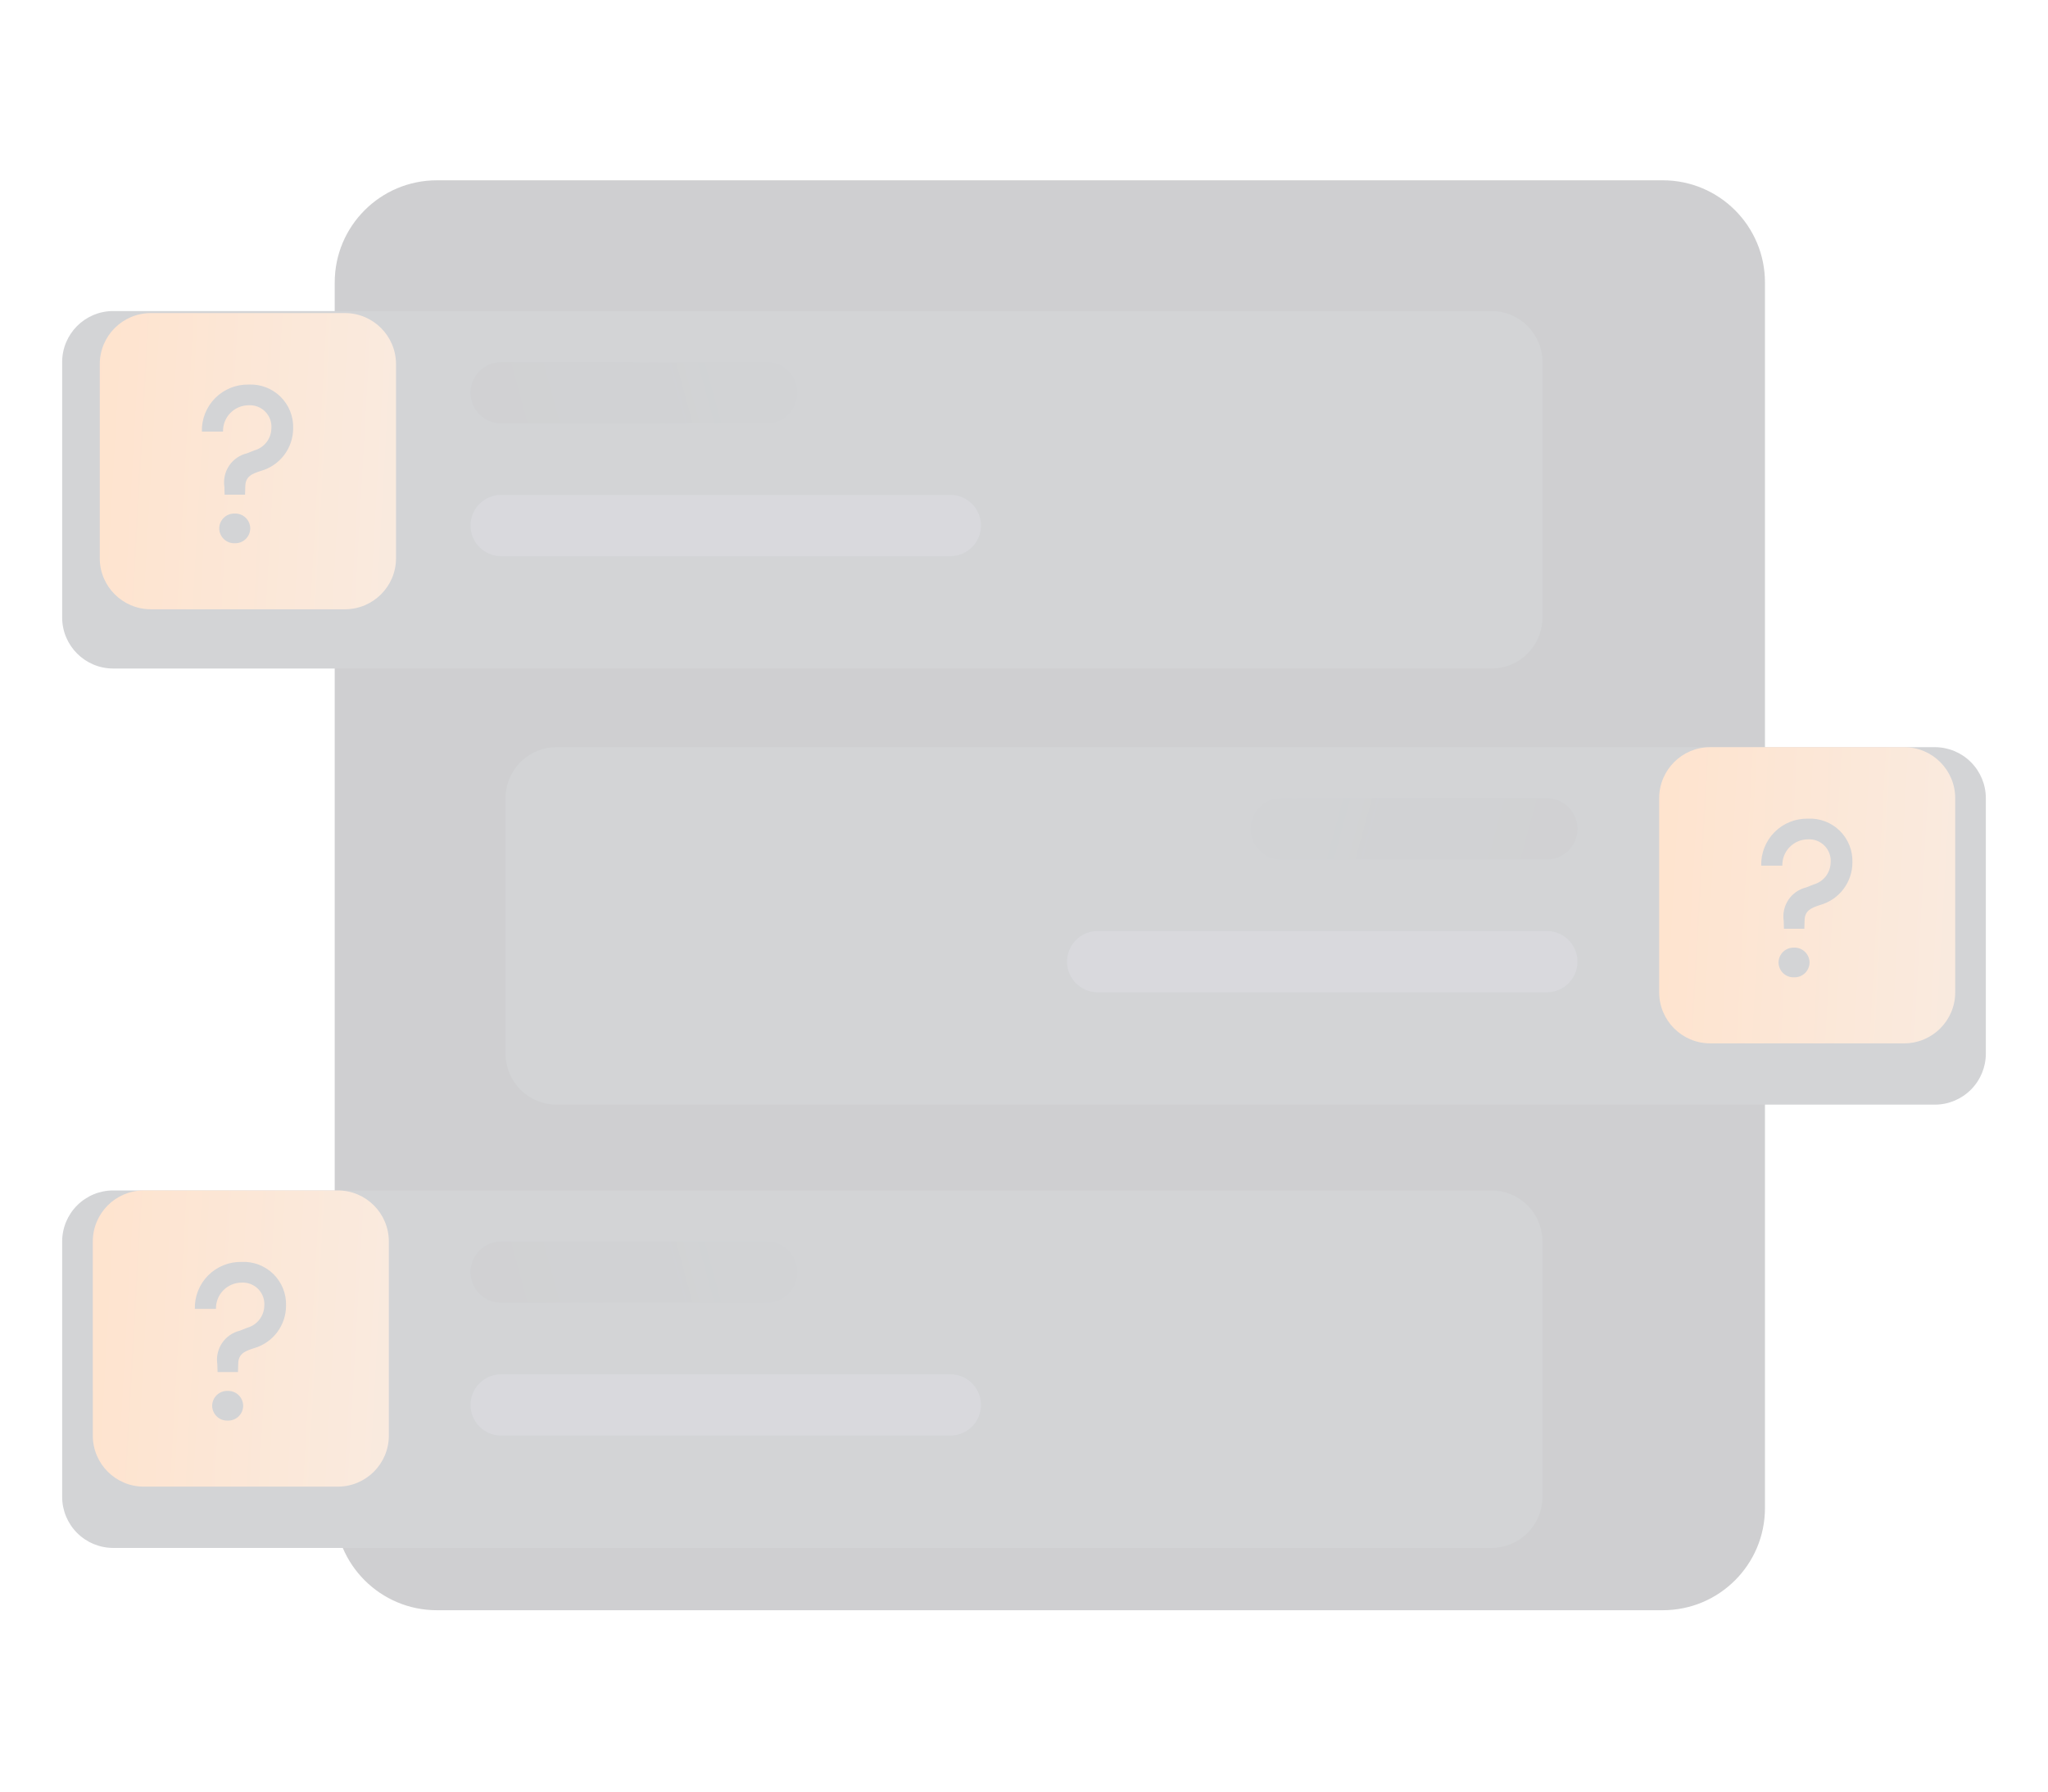 <svg width="1000" height="875" viewBox="0 0 1252 875" fill="none" xmlns="http://www.w3.org/2000/svg">
<g opacity="0.2">
<path d="M1016.52 0H267.079C232.586 0 204.625 27.961 204.625 62.453V811.896C204.625 846.388 232.586 874.349 267.079 874.349H1016.52C1051.01 874.349 1078.97 846.388 1078.97 811.896V62.453C1078.97 27.961 1051.01 0 1016.52 0Z" fill="#0F1117"/>
<g filter="url(#filter0_d_280_2379)">
<path d="M911.746 61.205H69.205C51.971 61.205 38 75.185 38 92.431V248.565C38 265.811 51.971 279.792 69.205 279.792H911.746C928.981 279.792 942.952 265.811 942.952 248.565V92.431C942.952 75.185 928.981 61.205 911.746 61.205Z" fill="#212734"/>
</g>
<path d="M468.633 111.167H306.366C296.025 111.167 287.643 119.556 287.643 129.904C287.643 140.251 296.025 148.64 306.366 148.64H468.633C478.973 148.64 487.356 140.251 487.356 129.904C487.356 119.556 478.973 111.167 468.633 111.167Z" fill="url(#paint0_linear_280_2379)" fill-opacity="0.7"/>
<path d="M580.972 192.357H306.366C296.025 192.357 287.643 200.745 287.643 211.093C287.643 221.441 296.025 229.829 306.366 229.829H580.972C591.312 229.829 599.695 221.441 599.695 211.093C599.695 200.745 591.312 192.357 580.972 192.357Z" fill="#3F4354"/>
<path d="M210.873 81.189H92.211C74.965 81.189 60.984 95.17 60.984 112.416V231.078C60.984 248.324 74.965 262.305 92.211 262.305H210.873C228.119 262.305 242.1 248.324 242.1 231.078V112.416C242.1 95.17 228.119 81.189 210.873 81.189Z" fill="url(#paint1_linear_280_2379)"/>
<path d="M137.316 192.232H149.807L149.944 187.423C149.944 181.103 153.929 179.454 159.562 177.668C165.213 176.06 170.187 172.657 173.731 167.972C177.276 163.287 179.199 157.575 179.21 151.7C179.333 148.113 178.711 144.539 177.382 141.205C176.053 137.871 174.047 134.849 171.49 132.33C168.933 129.812 165.88 127.852 162.526 126.574C159.172 125.296 155.59 124.729 152.005 124.907C148.217 124.825 144.451 125.512 140.936 126.929C137.422 128.345 134.232 130.461 131.559 133.147C128.887 135.834 126.788 139.035 125.39 142.557C123.992 146.079 123.324 149.848 123.426 153.636H136.342C136.293 151.544 136.661 149.464 137.427 147.517C138.192 145.57 139.338 143.795 140.798 142.297C142.258 140.799 144.002 139.607 145.929 138.791C147.856 137.976 149.925 137.553 152.017 137.548C153.904 137.438 155.792 137.736 157.553 138.422C159.314 139.107 160.907 140.163 162.224 141.519C163.54 142.874 164.55 144.498 165.183 146.278C165.816 148.059 166.059 149.954 165.895 151.837C165.811 154.884 164.752 157.824 162.872 160.223C160.992 162.623 158.391 164.355 155.452 165.165L150.918 166.963C146.479 168.033 142.604 170.731 140.059 174.522C137.514 178.313 136.486 182.922 137.179 187.436L137.316 192.232ZM143.499 221.922C144.722 221.966 145.941 221.764 147.085 221.328C148.229 220.892 149.273 220.231 150.157 219.384C151.041 218.538 151.746 217.523 152.231 216.399C152.715 215.275 152.97 214.065 152.979 212.842C152.968 211.619 152.713 210.411 152.227 209.288C151.742 208.166 151.036 207.152 150.153 206.307C149.269 205.462 148.225 204.802 147.082 204.367C145.939 203.932 144.721 203.73 143.499 203.773C142.277 203.73 141.058 203.932 139.916 204.367C138.773 204.802 137.729 205.462 136.845 206.307C135.961 207.152 135.256 208.166 134.77 209.288C134.285 210.411 134.029 211.619 134.018 212.842C134.028 214.065 134.282 215.275 134.767 216.399C135.252 217.523 135.957 218.538 136.841 219.384C137.724 220.231 138.769 220.892 139.913 221.328C141.056 221.764 142.276 221.966 143.499 221.922Z" fill="#212734"/>
<g filter="url(#filter1_d_280_2379)">
<path d="M1182.79 327.881H340.254C331.977 327.881 324.04 331.171 318.188 337.027C312.336 342.883 309.048 350.826 309.048 359.108V515.241C309.048 523.523 312.336 531.466 318.188 537.322C324.04 543.178 331.977 546.468 340.254 546.468H1182.79C1191.07 546.468 1199.01 543.178 1204.86 537.322C1210.71 531.466 1214 523.523 1214 515.241V359.108C1214 350.826 1210.71 342.883 1204.86 337.027C1199.01 331.171 1191.07 327.881 1182.79 327.881V327.881Z" fill="#212734"/>
</g>
<path d="M783.367 377.843H945.634C955.975 377.843 964.357 386.232 964.357 396.579C964.357 406.927 955.975 415.315 945.634 415.315H783.367C773.027 415.315 764.644 406.927 764.644 396.579C764.644 386.232 773.027 377.843 783.367 377.843Z" fill="url(#paint2_linear_280_2379)" fill-opacity="0.7"/>
<path d="M671.028 459.033H945.634C955.975 459.033 964.357 467.422 964.357 477.769C964.357 488.117 955.975 496.505 945.634 496.505H671.028C660.688 496.505 652.305 488.117 652.305 477.769C652.305 467.422 660.688 459.033 671.028 459.033Z" fill="#3F4354"/>
<path d="M1164.07 346.617H1045.49C1028.26 346.617 1014.29 360.597 1014.29 377.843V496.505C1014.29 513.751 1028.26 527.732 1045.49 527.732H1164.07C1181.31 527.732 1195.28 513.751 1195.28 496.505V377.843C1195.28 360.597 1181.31 346.617 1164.07 346.617Z" fill="url(#paint3_linear_280_2379)"/>
<path d="M1090.56 457.659H1103.05L1103.18 452.85C1103.18 446.53 1107.17 444.881 1112.79 443.095C1118.44 441.488 1123.41 438.084 1126.95 433.399C1130.5 428.714 1132.42 423.002 1132.43 417.127C1132.55 413.54 1131.93 409.966 1130.6 406.632C1129.27 403.298 1127.27 400.276 1124.71 397.758C1122.16 395.239 1119.11 393.279 1115.76 392.001C1112.41 390.723 1108.83 390.156 1105.24 390.334C1101.46 390.252 1097.69 390.94 1094.18 392.356C1090.67 393.772 1087.48 395.888 1084.81 398.574C1082.14 401.261 1080.04 404.462 1078.65 407.984C1077.25 411.506 1076.58 415.275 1076.68 419.063H1089.59C1089.54 416.972 1089.91 414.891 1090.67 412.944C1091.44 410.997 1092.59 409.223 1094.04 407.724C1095.5 406.226 1097.25 405.034 1099.17 404.218C1101.1 403.403 1103.16 402.98 1105.26 402.975C1107.14 402.866 1109.03 403.164 1110.79 403.849C1112.55 404.534 1114.14 405.59 1115.45 406.946C1116.77 408.302 1117.78 409.925 1118.41 411.705C1119.05 413.486 1119.29 415.382 1119.12 417.264C1119.04 420.311 1117.98 423.251 1116.1 425.651C1114.22 428.05 1111.62 429.782 1108.69 430.592L1104.16 432.391C1099.72 433.46 1095.85 436.158 1093.31 439.949C1090.76 443.741 1089.74 448.349 1090.43 452.863L1090.56 457.659ZM1096.74 487.35C1097.97 487.393 1099.18 487.191 1100.33 486.755C1101.47 486.319 1102.51 485.658 1103.4 484.812C1104.28 483.965 1104.98 482.95 1105.47 481.826C1105.95 480.702 1106.21 479.493 1106.22 478.269C1106.21 477.046 1105.95 475.838 1105.47 474.716C1104.98 473.593 1104.27 472.58 1103.39 471.734C1102.51 470.889 1101.47 470.229 1100.32 469.794C1099.18 469.359 1097.96 469.157 1096.74 469.201C1095.52 469.157 1094.3 469.359 1093.16 469.794C1092.02 470.229 1090.98 470.889 1090.09 471.734C1089.21 472.58 1088.51 473.593 1088.02 474.716C1087.54 475.838 1087.28 477.046 1087.27 478.269C1087.28 479.493 1087.53 480.702 1088.02 481.826C1088.5 482.95 1089.21 483.965 1090.09 484.812C1090.97 485.658 1092.02 486.319 1093.16 486.755C1094.3 487.191 1095.52 487.393 1096.74 487.35Z" fill="#212734"/>
<g filter="url(#filter2_d_280_2379)">
<path d="M69.205 598.929H911.746C920.023 598.929 927.96 602.219 933.812 608.075C939.664 613.931 942.952 621.874 942.952 630.156V786.29C942.952 794.572 939.664 802.514 933.812 808.37C927.96 814.227 920.023 817.517 911.746 817.517H69.205C60.929 817.517 52.992 814.227 47.14 808.37C41.288 802.514 38 794.572 38 786.29V630.156C38 621.874 41.288 613.931 47.14 608.075C52.992 602.219 60.929 598.929 69.205 598.929V598.929Z" fill="#212734"/>
</g>
<path d="M468.633 648.893H306.366C296.025 648.893 287.643 657.281 287.643 667.629C287.643 677.976 296.025 686.365 306.366 686.365H468.633C478.973 686.365 487.356 677.976 487.356 667.629C487.356 657.281 478.973 648.893 468.633 648.893Z" fill="url(#paint4_linear_280_2379)" fill-opacity="0.7"/>
<path d="M580.972 730.083H306.366C296.025 730.083 287.643 738.471 287.643 748.819C287.643 759.166 296.025 767.555 306.366 767.555H580.972C591.312 767.555 599.695 759.166 599.695 748.819C599.695 738.471 591.312 730.083 580.972 730.083Z" fill="#3F4354"/>
<path d="M206.508 617.665H87.928C70.694 617.665 56.723 631.646 56.723 648.892V767.554C56.723 784.8 70.694 798.78 87.928 798.78H206.508C223.742 798.78 237.713 784.8 237.713 767.554V648.892C237.713 631.646 223.742 617.665 206.508 617.665Z" fill="url(#paint5_linear_280_2379)"/>
<path d="M133 728.708H145.482L145.619 723.899C145.619 717.578 149.601 715.93 155.23 714.143C160.877 712.536 165.848 709.132 169.39 704.447C172.932 699.762 174.854 694.05 174.865 688.175C174.988 684.588 174.366 681.015 173.038 677.681C171.711 674.346 169.705 671.325 167.15 668.806C164.594 666.288 161.544 664.327 158.193 663.05C154.841 661.772 151.261 661.204 147.679 661.383C143.893 661.3 140.13 661.988 136.618 663.404C133.106 664.821 129.918 666.936 127.247 669.623C124.576 672.309 122.479 675.51 121.082 679.032C119.685 682.554 119.017 686.323 119.12 690.111H132.026C131.977 688.02 132.346 685.94 133.11 683.993C133.875 682.046 135.021 680.271 136.48 678.773C137.938 677.274 139.682 676.082 141.607 675.267C143.532 674.451 145.601 674.029 147.691 674.023C149.576 673.914 151.463 674.212 153.223 674.897C154.983 675.582 156.575 676.639 157.89 677.994C159.206 679.35 160.215 680.973 160.848 682.754C161.481 684.534 161.723 686.43 161.559 688.313C161.476 691.36 160.417 694.299 158.538 696.699C156.659 699.098 154.06 700.83 151.124 701.64L146.593 703.439C142.157 704.508 138.284 707.206 135.741 710.998C133.198 714.789 132.171 719.398 132.862 723.911L133 728.708ZM139.178 758.398C140.401 758.441 141.619 758.239 142.762 757.803C143.905 757.367 144.949 756.707 145.832 755.86C146.715 755.013 147.42 753.998 147.904 752.874C148.389 751.751 148.643 750.541 148.652 749.317C148.641 748.094 148.386 746.886 147.901 745.764C147.415 744.642 146.711 743.628 145.827 742.783C144.944 741.937 143.901 741.278 142.759 740.843C141.617 740.407 140.4 740.206 139.178 740.249C137.957 740.206 136.74 740.407 135.598 740.843C134.456 741.278 133.412 741.937 132.529 742.783C131.646 743.628 130.941 744.642 130.456 745.764C129.971 746.886 129.715 748.094 129.704 749.317C129.714 750.541 129.968 751.751 130.452 752.874C130.937 753.998 131.641 755.013 132.525 755.86C133.408 756.707 134.452 757.367 135.595 757.803C136.737 758.239 137.956 758.441 139.178 758.398Z" fill="#212734"/>
</g>
<defs>
<filter id="filter0_d_280_2379" x="0.528" y="42.468" width="979.895" height="293.532" filterUnits="userSpaceOnUse" color-interpolation-filters="sRGB">
<feFlood flood-opacity="0" result="BackgroundImageFix"/>
<feColorMatrix in="SourceAlpha" type="matrix" values="0 0 0 0 0 0 0 0 0 0 0 0 0 0 0 0 0 0 127 0" result="hardAlpha"/>
<feOffset dy="18.736"/>
<feGaussianBlur stdDeviation="18.736"/>
<feColorMatrix type="matrix" values="0 0 0 0 0 0 0 0 0 0 0 0 0 0 0 0 0 0 0.161 0"/>
<feBlend mode="normal" in2="BackgroundImageFix" result="effect1_dropShadow_280_2379"/>
<feBlend mode="normal" in="SourceGraphic" in2="effect1_dropShadow_280_2379" result="shape"/>
</filter>
<filter id="filter1_d_280_2379" x="271.577" y="309.145" width="979.895" height="293.532" filterUnits="userSpaceOnUse" color-interpolation-filters="sRGB">
<feFlood flood-opacity="0" result="BackgroundImageFix"/>
<feColorMatrix in="SourceAlpha" type="matrix" values="0 0 0 0 0 0 0 0 0 0 0 0 0 0 0 0 0 0 127 0" result="hardAlpha"/>
<feOffset dy="18.736"/>
<feGaussianBlur stdDeviation="18.736"/>
<feColorMatrix type="matrix" values="0 0 0 0 0 0 0 0 0 0 0 0 0 0 0 0 0 0 0.161 0"/>
<feBlend mode="normal" in2="BackgroundImageFix" result="effect1_dropShadow_280_2379"/>
<feBlend mode="normal" in="SourceGraphic" in2="effect1_dropShadow_280_2379" result="shape"/>
</filter>
<filter id="filter2_d_280_2379" x="0.528" y="580.193" width="979.895" height="293.532" filterUnits="userSpaceOnUse" color-interpolation-filters="sRGB">
<feFlood flood-opacity="0" result="BackgroundImageFix"/>
<feColorMatrix in="SourceAlpha" type="matrix" values="0 0 0 0 0 0 0 0 0 0 0 0 0 0 0 0 0 0 127 0" result="hardAlpha"/>
<feOffset dy="18.736"/>
<feGaussianBlur stdDeviation="18.736"/>
<feColorMatrix type="matrix" values="0 0 0 0 0 0 0 0 0 0 0 0 0 0 0 0 0 0 0.161 0"/>
<feBlend mode="normal" in2="BackgroundImageFix" result="effect1_dropShadow_280_2379"/>
<feBlend mode="normal" in="SourceGraphic" in2="effect1_dropShadow_280_2379" result="shape"/>
</filter>
<linearGradient id="paint0_linear_280_2379" x1="467.541" y1="117.605" x2="314.516" y2="159.232" gradientUnits="userSpaceOnUse">
<stop stop-color="#171C23" stop-opacity="0.58"/>
<stop offset="1" stop-color="#13161C"/>
</linearGradient>
<linearGradient id="paint1_linear_280_2379" x1="34.288" y1="81.189" x2="250.718" y2="93.366" gradientUnits="userSpaceOnUse">
<stop stop-color="#FF7000"/>
<stop offset="1" stop-color="#E2985E"/>
<stop offset="1" stop-color="#E2995F"/>
</linearGradient>
<linearGradient id="paint2_linear_280_2379" x1="784.459" y1="384.281" x2="937.484" y2="425.908" gradientUnits="userSpaceOnUse">
<stop stop-color="#171C23" stop-opacity="0.58"/>
<stop offset="1" stop-color="#13161C"/>
</linearGradient>
<linearGradient id="paint3_linear_280_2379" x1="987.609" y1="346.617" x2="1203.89" y2="358.776" gradientUnits="userSpaceOnUse">
<stop stop-color="#FF7000"/>
<stop offset="1" stop-color="#E2985E"/>
<stop offset="1" stop-color="#E2995F"/>
</linearGradient>
<linearGradient id="paint4_linear_280_2379" x1="467.541" y1="655.33" x2="314.516" y2="696.957" gradientUnits="userSpaceOnUse">
<stop stop-color="#171C23" stop-opacity="0.58"/>
<stop offset="1" stop-color="#13161C"/>
</linearGradient>
<linearGradient id="paint5_linear_280_2379" x1="30.045" y1="617.665" x2="246.326" y2="629.825" gradientUnits="userSpaceOnUse">
<stop stop-color="#FF7000"/>
<stop offset="1" stop-color="#E2985E"/>
<stop offset="1" stop-color="#E2995F"/>
</linearGradient>
</defs>
</svg>
